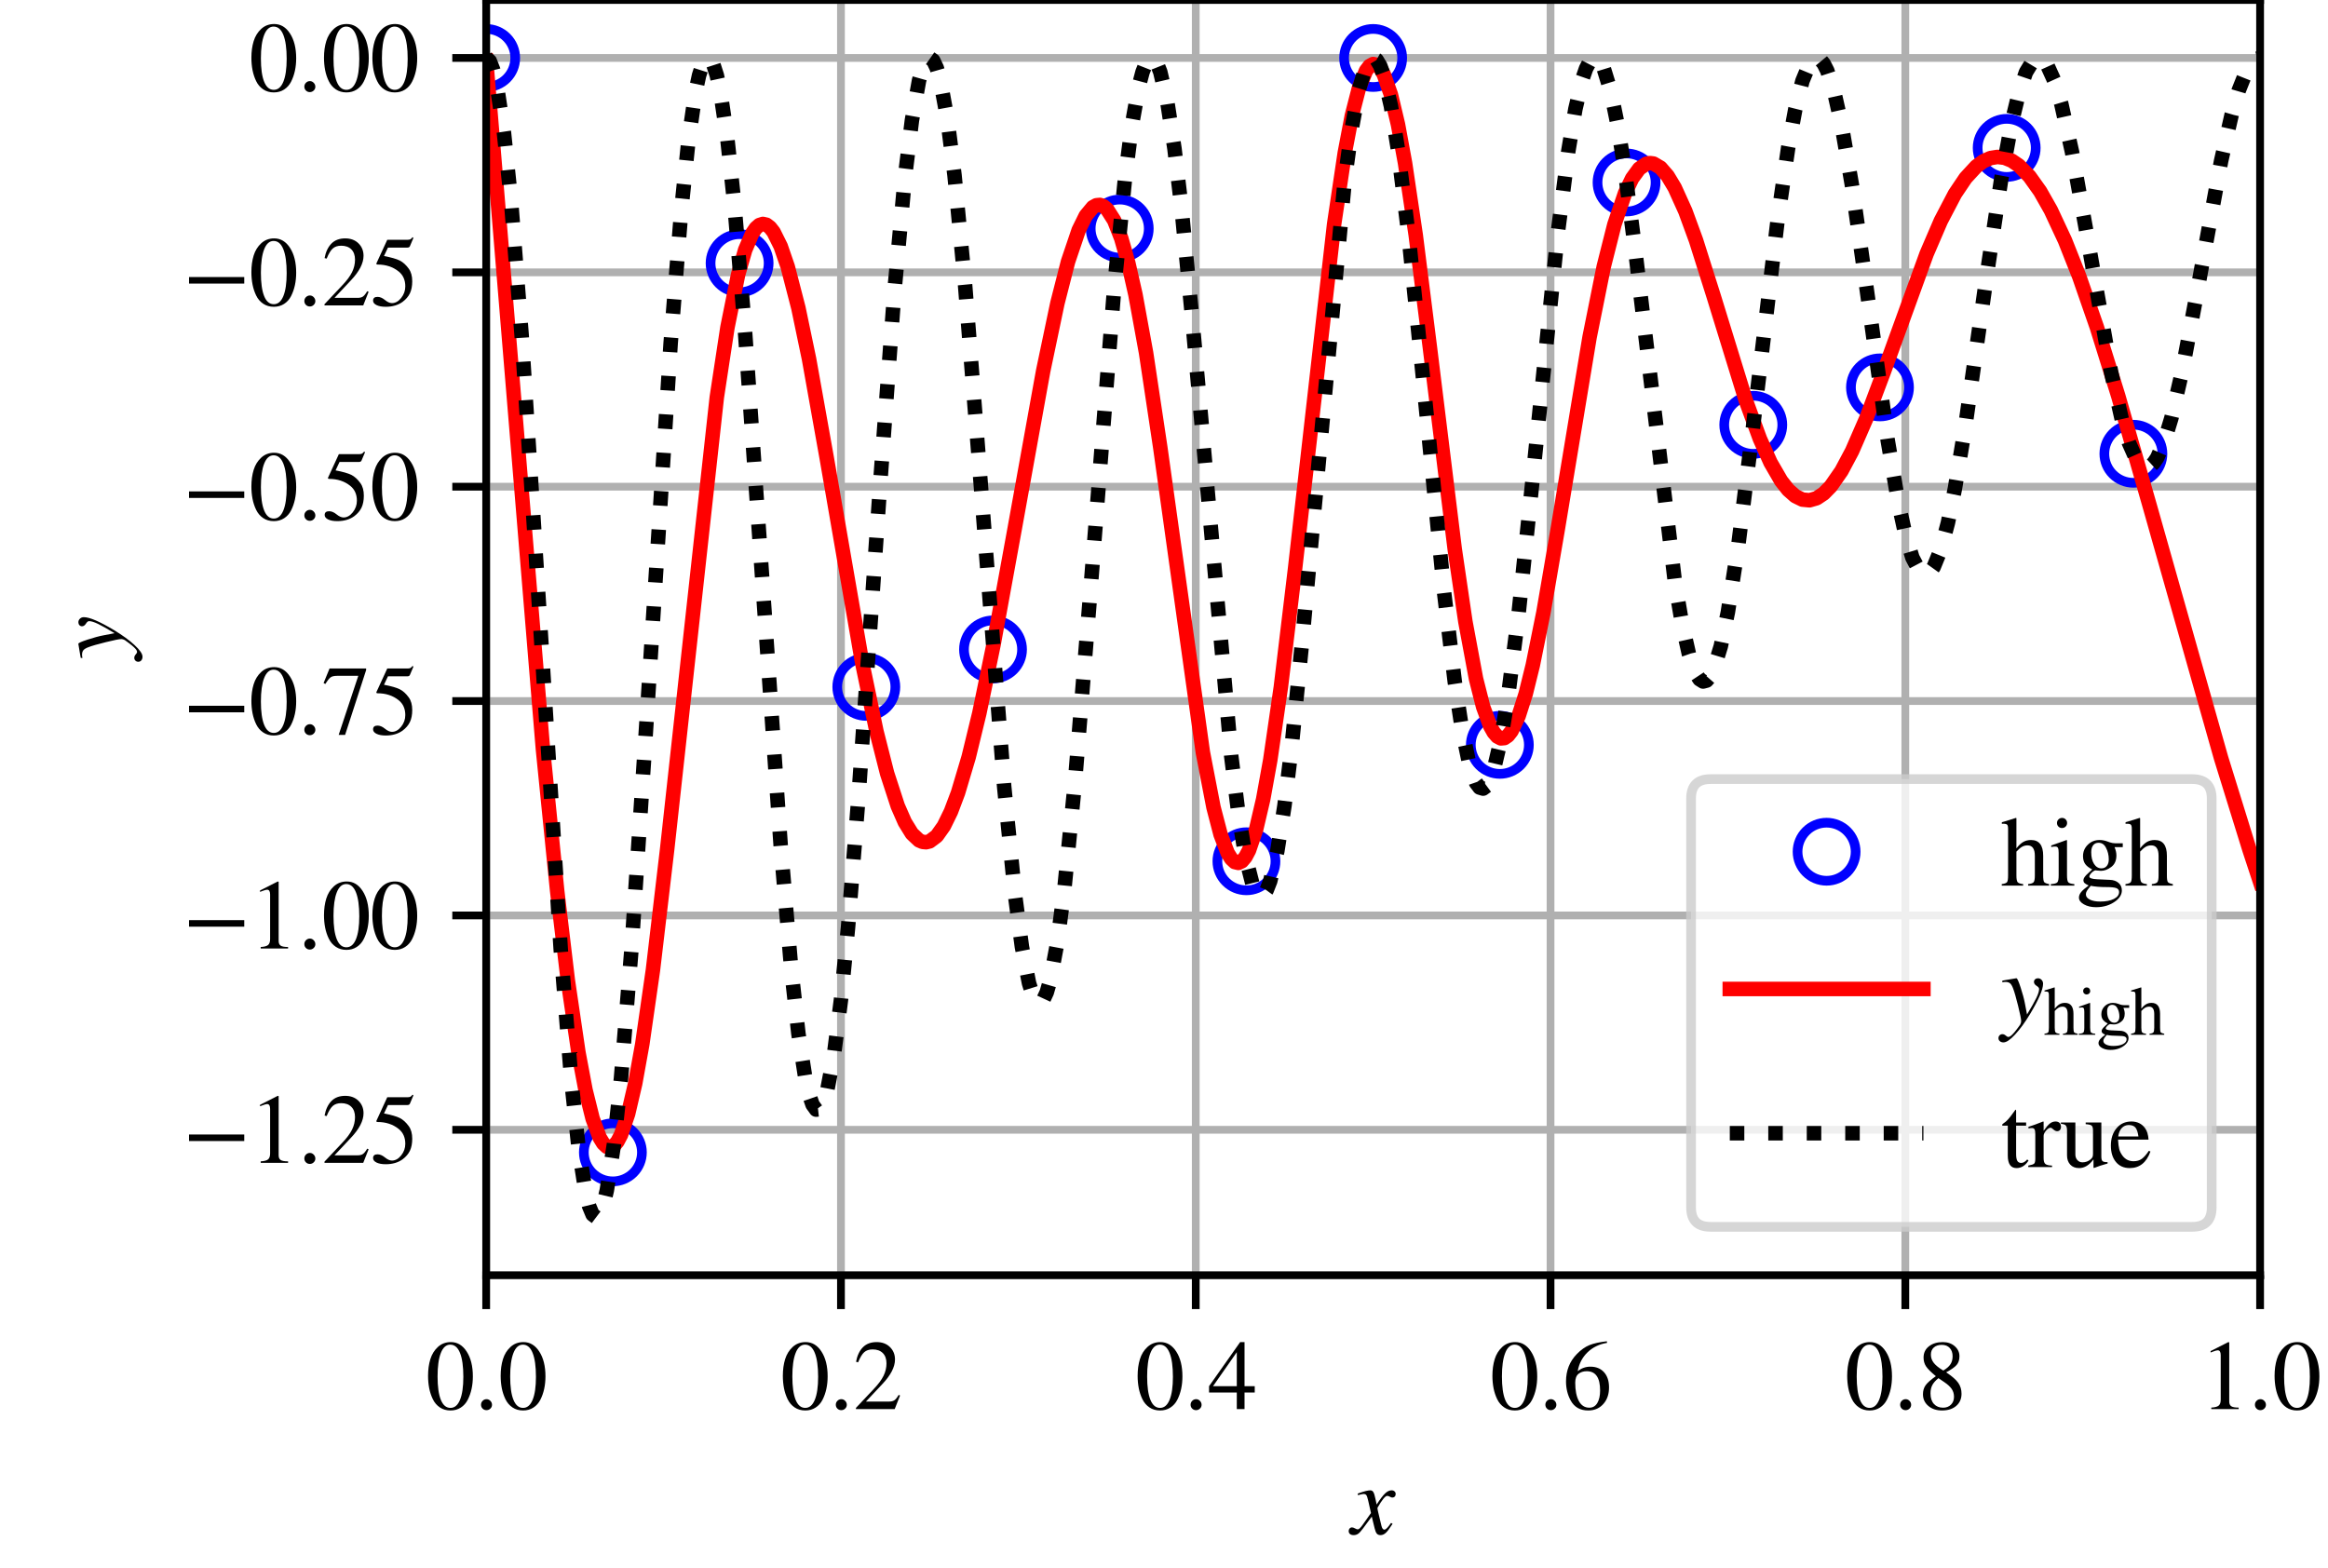 <?xml version="1.0" encoding="utf-8" standalone="no"?>
<!DOCTYPE svg PUBLIC "-//W3C//DTD SVG 1.1//EN"
  "http://www.w3.org/Graphics/SVG/1.1/DTD/svg11.dtd">
<svg xmlns:xlink="http://www.w3.org/1999/xlink" width="240.48pt" height="162pt" viewBox="0 0 240.48 162" xmlns="http://www.w3.org/2000/svg" version="1.1">
 <defs>
  <style type="text/css">*{stroke-linejoin: round; stroke-linecap: butt}</style>
 </defs>
 <g id="figure_1">
  <g id="patch_1">
   <path d="M 0 162 
L 240.48 162 
L 240.48 0 
L 0 0 
z
" style="fill: #ffffff"/>
  </g>
  <g id="axes_1">
   <g id="patch_2">
    <path d="M 50.222 131.74 
L 233.466 131.74 
L 233.466 0 
L 50.222 0 
z
" style="fill: #ffffff"/>
   </g>
   <g id="matplotlib.axis_1">
    <g id="xtick_1">
     <g id="line2d_1">
      <path d="M 50.222 131.74 
L 50.222 0 
" clip-path="url(#p0d88f3dc54)" style="fill: none; stroke: #b0b0b0; stroke-width: 0.8; stroke-linecap: square"/>
     </g>
     <g id="line2d_2">
      <defs>
       <path id="mbf8400f076" d="M 0 0 
L 0 3.5 
" style="stroke: #000000; stroke-width: 0.8"/>
      </defs>
      <g>
       <use xlink:href="#mbf8400f076" x="50.222" y="131.74" style="stroke: #000000; stroke-width: 0.8"/>
      </g>
     </g>
     <g id="text_1">
      <!-- 0.0 -->
      <g transform="translate(43.972 145.57) scale(0.1 -0.1)">
       <defs>
        <path id="STIXGeneral-Regular-30" d="M 3046 2112 
Q 3046 1683 2963 1302 
Q 2880 922 2717 602 
Q 2554 282 2266 96 
Q 1978 -90 1600 -90 
Q 1210 -90 915 108 
Q 621 307 461 640 
Q 301 973 227 1350 
Q 154 1728 154 2150 
Q 154 2746 301 3222 
Q 448 3699 790 4012 
Q 1133 4326 1626 4326 
Q 2253 4326 2649 3712 
Q 3046 3098 3046 2112 
z
M 2432 2080 
Q 2432 3091 2217 3625 
Q 2003 4160 1587 4160 
Q 1190 4160 979 3622 
Q 768 3085 768 2106 
Q 768 1120 979 598 
Q 1190 77 1600 77 
Q 2003 77 2217 598 
Q 2432 1120 2432 2080 
z
" transform="scale(0.016)"/>
        <path id="STIXGeneral-Regular-2e" d="M 1158 275 
Q 1158 134 1052 32 
Q 947 -70 800 -70 
Q 653 -70 550 32 
Q 448 134 448 281 
Q 448 429 553 534 
Q 659 640 806 640 
Q 947 640 1052 531 
Q 1158 422 1158 275 
z
" transform="scale(0.016)"/>
       </defs>
       <use xlink:href="#STIXGeneral-Regular-30"/>
       <use xlink:href="#STIXGeneral-Regular-2e" x="50"/>
       <use xlink:href="#STIXGeneral-Regular-30" x="75"/>
      </g>
     </g>
    </g>
    <g id="xtick_2">
     <g id="line2d_3">
      <path d="M 86.871 131.74 
L 86.871 0 
" clip-path="url(#p0d88f3dc54)" style="fill: none; stroke: #b0b0b0; stroke-width: 0.8; stroke-linecap: square"/>
     </g>
     <g id="line2d_4">
      <g>
       <use xlink:href="#mbf8400f076" x="86.871" y="131.74" style="stroke: #000000; stroke-width: 0.8"/>
      </g>
     </g>
     <g id="text_2">
      <!-- 0.2 -->
      <g transform="translate(80.621 145.57) scale(0.1 -0.1)">
       <defs>
        <path id="STIXGeneral-Regular-32" d="M 3034 877 
L 2688 0 
L 186 0 
L 186 77 
L 1325 1286 
Q 1773 1754 1965 2144 
Q 2157 2534 2157 2950 
Q 2157 3379 1920 3616 
Q 1683 3853 1267 3853 
Q 922 3853 720 3673 
Q 518 3494 326 3021 
L 192 3053 
Q 301 3648 630 3987 
Q 960 4326 1523 4326 
Q 2054 4326 2380 4006 
Q 2707 3686 2707 3200 
Q 2707 2477 1888 1613 
L 832 486 
L 2330 486 
Q 2541 486 2665 569 
Q 2790 653 2944 915 
L 3034 877 
z
" transform="scale(0.016)"/>
       </defs>
       <use xlink:href="#STIXGeneral-Regular-30"/>
       <use xlink:href="#STIXGeneral-Regular-2e" x="50"/>
       <use xlink:href="#STIXGeneral-Regular-32" x="75"/>
      </g>
     </g>
    </g>
    <g id="xtick_3">
     <g id="line2d_5">
      <path d="M 123.52 131.74 
L 123.52 0 
" clip-path="url(#p0d88f3dc54)" style="fill: none; stroke: #b0b0b0; stroke-width: 0.8; stroke-linecap: square"/>
     </g>
     <g id="line2d_6">
      <g>
       <use xlink:href="#mbf8400f076" x="123.52" y="131.74" style="stroke: #000000; stroke-width: 0.8"/>
      </g>
     </g>
     <g id="text_3">
      <!-- 0.4 -->
      <g transform="translate(117.27 145.57) scale(0.1 -0.1)">
       <defs>
        <path id="STIXGeneral-Regular-34" d="M 3027 1069 
L 2368 1069 
L 2368 0 
L 1869 0 
L 1869 1069 
L 77 1069 
L 77 1478 
L 2086 4326 
L 2368 4326 
L 2368 1478 
L 3027 1478 
L 3027 1069 
z
M 1869 1478 
L 1869 3674 
L 333 1478 
L 1869 1478 
z
" transform="scale(0.016)"/>
       </defs>
       <use xlink:href="#STIXGeneral-Regular-30"/>
       <use xlink:href="#STIXGeneral-Regular-2e" x="50"/>
       <use xlink:href="#STIXGeneral-Regular-34" x="75"/>
      </g>
     </g>
    </g>
    <g id="xtick_4">
     <g id="line2d_7">
      <path d="M 160.169 131.74 
L 160.169 0 
" clip-path="url(#p0d88f3dc54)" style="fill: none; stroke: #b0b0b0; stroke-width: 0.8; stroke-linecap: square"/>
     </g>
     <g id="line2d_8">
      <g>
       <use xlink:href="#mbf8400f076" x="160.169" y="131.74" style="stroke: #000000; stroke-width: 0.8"/>
      </g>
     </g>
     <g id="text_4">
      <!-- 0.6 -->
      <g transform="translate(153.919 145.57) scale(0.1 -0.1)">
       <defs>
        <path id="STIXGeneral-Regular-36" d="M 2854 4378 
L 2867 4275 
Q 2112 4154 1606 3664 
Q 1101 3174 973 2451 
Q 1344 2739 1786 2739 
Q 2349 2739 2672 2380 
Q 2995 2022 2995 1402 
Q 2995 774 2669 378 
Q 2291 -90 1651 -90 
Q 870 -90 518 557 
Q 218 1107 218 1786 
Q 218 2835 915 3552 
Q 1312 3962 1731 4131 
Q 2150 4301 2854 4378 
z
M 2419 1203 
Q 2419 2445 1555 2445 
Q 1235 2445 1024 2275 
Q 813 2106 813 1702 
Q 813 954 1046 522 
Q 1280 90 1722 90 
Q 2061 90 2240 394 
Q 2419 698 2419 1203 
z
" transform="scale(0.016)"/>
       </defs>
       <use xlink:href="#STIXGeneral-Regular-30"/>
       <use xlink:href="#STIXGeneral-Regular-2e" x="50"/>
       <use xlink:href="#STIXGeneral-Regular-36" x="75"/>
      </g>
     </g>
    </g>
    <g id="xtick_5">
     <g id="line2d_9">
      <path d="M 196.817 131.74 
L 196.817 0 
" clip-path="url(#p0d88f3dc54)" style="fill: none; stroke: #b0b0b0; stroke-width: 0.8; stroke-linecap: square"/>
     </g>
     <g id="line2d_10">
      <g>
       <use xlink:href="#mbf8400f076" x="196.817" y="131.74" style="stroke: #000000; stroke-width: 0.8"/>
      </g>
     </g>
     <g id="text_5">
      <!-- 0.8 -->
      <g transform="translate(190.567 145.57) scale(0.1 -0.1)">
       <defs>
        <path id="STIXGeneral-Regular-38" d="M 2848 992 
Q 2848 499 2505 204 
Q 2163 -90 1587 -90 
Q 1050 -90 704 204 
Q 358 499 358 954 
Q 358 1293 524 1533 
Q 691 1773 1190 2125 
Q 710 2522 553 2765 
Q 397 3008 397 3328 
Q 397 3782 745 4054 
Q 1094 4326 1638 4326 
Q 2106 4326 2410 4060 
Q 2714 3795 2714 3411 
Q 2714 3059 2531 2848 
Q 2349 2637 1856 2374 
Q 2432 1990 2640 1689 
Q 2848 1389 2848 992 
z
M 2272 3411 
Q 2272 3744 2086 3945 
Q 1901 4147 1574 4147 
Q 1248 4147 1059 3977 
Q 870 3808 870 3513 
Q 870 3219 1059 2979 
Q 1248 2739 1670 2490 
Q 1997 2682 2134 2896 
Q 2272 3110 2272 3411 
z
M 1734 1741 
L 1357 1997 
Q 1075 1766 960 1545 
Q 845 1325 845 1011 
Q 845 576 1065 333 
Q 1286 90 1658 90 
Q 1971 90 2166 285 
Q 2362 480 2362 794 
Q 2362 1082 2214 1299 
Q 2067 1517 1734 1741 
z
" transform="scale(0.016)"/>
       </defs>
       <use xlink:href="#STIXGeneral-Regular-30"/>
       <use xlink:href="#STIXGeneral-Regular-2e" x="50"/>
       <use xlink:href="#STIXGeneral-Regular-38" x="75"/>
      </g>
     </g>
    </g>
    <g id="xtick_6">
     <g id="line2d_11">
      <path d="M 233.466 131.74 
L 233.466 0 
" clip-path="url(#p0d88f3dc54)" style="fill: none; stroke: #b0b0b0; stroke-width: 0.8; stroke-linecap: square"/>
     </g>
     <g id="line2d_12">
      <g>
       <use xlink:href="#mbf8400f076" x="233.466" y="131.74" style="stroke: #000000; stroke-width: 0.8"/>
      </g>
     </g>
     <g id="text_6">
      <!-- 1.0 -->
      <g transform="translate(227.216 145.57) scale(0.1 -0.1)">
       <defs>
        <path id="STIXGeneral-Regular-31" d="M 2522 0 
L 755 0 
L 755 96 
Q 1107 115 1235 227 
Q 1363 339 1363 608 
L 1363 3482 
Q 1363 3795 1171 3795 
Q 1082 3795 883 3718 
L 710 3654 
L 710 3744 
L 1856 4326 
L 1914 4307 
L 1914 486 
Q 1914 275 2042 185 
Q 2170 96 2522 96 
L 2522 0 
z
" transform="scale(0.016)"/>
       </defs>
       <use xlink:href="#STIXGeneral-Regular-31"/>
       <use xlink:href="#STIXGeneral-Regular-2e" x="50"/>
       <use xlink:href="#STIXGeneral-Regular-30" x="75"/>
      </g>
     </g>
    </g>
    <g id="text_7">
     <!-- $x$ -->
     <g transform="translate(139.594 158.57) scale(0.1 -0.1)">
      <defs>
       <path id="STIXGeneral-Italic-78" d="M 1555 2272 
L 1632 1907 
Q 1971 2426 2179 2624 
Q 2387 2822 2598 2822 
Q 2714 2822 2787 2755 
Q 2861 2688 2861 2585 
Q 2861 2483 2800 2419 
Q 2739 2355 2643 2355 
Q 2586 2355 2490 2409 
Q 2394 2464 2310 2464 
Q 2125 2464 1683 1690 
Q 1683 1606 1734 1402 
L 1939 544 
Q 2003 282 2131 282 
Q 2234 282 2432 538 
Q 2451 563 2476 598 
Q 2502 634 2521 662 
Q 2541 691 2566 717 
L 2662 659 
Q 2387 230 2227 80 
Q 2067 -70 1882 -70 
Q 1728 -70 1645 26 
Q 1562 122 1504 365 
L 1318 1126 
L 755 365 
Q 557 96 432 13 
Q 307 -70 147 -70 
Q 0 -70 -86 0 
Q -173 70 -173 198 
Q -173 294 -112 361 
Q -51 429 45 429 
Q 122 429 250 358 
Q 346 301 416 301 
Q 525 301 742 614 
L 1267 1357 
L 1088 2150 
Q 1024 2432 969 2509 
Q 915 2586 794 2586 
Q 717 2586 544 2541 
L 429 2509 
L 410 2611 
L 480 2637 
Q 992 2822 1229 2822 
Q 1350 2822 1420 2707 
Q 1491 2592 1555 2272 
z
" transform="scale(0.016)"/>
      </defs>
      <use xlink:href="#STIXGeneral-Italic-78" transform="translate(0 0.906)"/>
     </g>
    </g>
   </g>
   <g id="matplotlib.axis_2">
    <g id="ytick_1">
     <g id="line2d_13">
      <path d="M 50.222 116.716 
L 233.466 116.716 
" clip-path="url(#p0d88f3dc54)" style="fill: none; stroke: #b0b0b0; stroke-width: 0.8; stroke-linecap: square"/>
     </g>
     <g id="line2d_14">
      <defs>
       <path id="m36d913cd6d" d="M 0 0 
L -3.5 0 
" style="stroke: #000000; stroke-width: 0.8"/>
      </defs>
      <g>
       <use xlink:href="#m36d913cd6d" x="50.222" y="116.716" style="stroke: #000000; stroke-width: 0.8"/>
      </g>
     </g>
     <g id="text_8">
      <!-- −1.25 -->
      <g transform="translate(18.872 120.131) scale(0.1 -0.1)">
       <defs>
        <path id="STIXGeneral-Regular-2212" d="M 3974 1408 
L 410 1408 
L 410 1830 
L 3974 1830 
L 3974 1408 
z
" transform="scale(0.016)"/>
        <path id="STIXGeneral-Regular-35" d="M 2803 4358 
L 2573 3814 
Q 2534 3731 2400 3731 
L 1158 3731 
L 902 3187 
Q 1606 3053 1920 2896 
Q 2234 2739 2502 2368 
Q 2726 2061 2726 1555 
Q 2726 1094 2576 780 
Q 2426 467 2099 224 
Q 1664 -90 1011 -90 
Q 646 -90 422 19 
Q 198 128 198 307 
Q 198 550 486 550 
Q 717 550 960 352 
Q 1210 147 1414 147 
Q 1747 147 2012 480 
Q 2278 813 2278 1229 
Q 2278 1843 1850 2189 
Q 1293 2637 486 2637 
Q 410 2637 410 2688 
L 416 2720 
L 1114 4237 
L 2438 4237 
Q 2547 4237 2608 4269 
Q 2669 4301 2746 4403 
L 2803 4358 
z
" transform="scale(0.016)"/>
       </defs>
       <use xlink:href="#STIXGeneral-Regular-2212"/>
       <use xlink:href="#STIXGeneral-Regular-31" x="68.5"/>
       <use xlink:href="#STIXGeneral-Regular-2e" x="118.5"/>
       <use xlink:href="#STIXGeneral-Regular-32" x="143.5"/>
       <use xlink:href="#STIXGeneral-Regular-35" x="193.5"/>
      </g>
     </g>
    </g>
    <g id="ytick_2">
     <g id="line2d_15">
      <path d="M 50.222 94.571 
L 233.466 94.571 
" clip-path="url(#p0d88f3dc54)" style="fill: none; stroke: #b0b0b0; stroke-width: 0.8; stroke-linecap: square"/>
     </g>
     <g id="line2d_16">
      <g>
       <use xlink:href="#m36d913cd6d" x="50.222" y="94.571" style="stroke: #000000; stroke-width: 0.8"/>
      </g>
     </g>
     <g id="text_9">
      <!-- −1.00 -->
      <g transform="translate(18.872 97.986) scale(0.1 -0.1)">
       <use xlink:href="#STIXGeneral-Regular-2212"/>
       <use xlink:href="#STIXGeneral-Regular-31" x="68.5"/>
       <use xlink:href="#STIXGeneral-Regular-2e" x="118.5"/>
       <use xlink:href="#STIXGeneral-Regular-30" x="143.5"/>
       <use xlink:href="#STIXGeneral-Regular-30" x="193.5"/>
      </g>
     </g>
    </g>
    <g id="ytick_3">
     <g id="line2d_17">
      <path d="M 50.222 72.425 
L 233.466 72.425 
" clip-path="url(#p0d88f3dc54)" style="fill: none; stroke: #b0b0b0; stroke-width: 0.8; stroke-linecap: square"/>
     </g>
     <g id="line2d_18">
      <g>
       <use xlink:href="#m36d913cd6d" x="50.222" y="72.425" style="stroke: #000000; stroke-width: 0.8"/>
      </g>
     </g>
     <g id="text_10">
      <!-- −0.75 -->
      <g transform="translate(18.872 75.84) scale(0.1 -0.1)">
       <defs>
        <path id="STIXGeneral-Regular-37" d="M 2874 4134 
L 1517 -51 
L 1101 -51 
L 2368 3763 
L 992 3763 
Q 717 3763 582 3667 
Q 448 3571 243 3238 
L 128 3296 
L 512 4237 
L 2874 4237 
L 2874 4134 
z
" transform="scale(0.016)"/>
       </defs>
       <use xlink:href="#STIXGeneral-Regular-2212"/>
       <use xlink:href="#STIXGeneral-Regular-30" x="68.5"/>
       <use xlink:href="#STIXGeneral-Regular-2e" x="118.5"/>
       <use xlink:href="#STIXGeneral-Regular-37" x="143.5"/>
       <use xlink:href="#STIXGeneral-Regular-35" x="193.5"/>
      </g>
     </g>
    </g>
    <g id="ytick_4">
     <g id="line2d_19">
      <path d="M 50.222 50.279 
L 233.466 50.279 
" clip-path="url(#p0d88f3dc54)" style="fill: none; stroke: #b0b0b0; stroke-width: 0.8; stroke-linecap: square"/>
     </g>
     <g id="line2d_20">
      <g>
       <use xlink:href="#m36d913cd6d" x="50.222" y="50.279" style="stroke: #000000; stroke-width: 0.8"/>
      </g>
     </g>
     <g id="text_11">
      <!-- −0.50 -->
      <g transform="translate(18.872 53.694) scale(0.1 -0.1)">
       <use xlink:href="#STIXGeneral-Regular-2212"/>
       <use xlink:href="#STIXGeneral-Regular-30" x="68.5"/>
       <use xlink:href="#STIXGeneral-Regular-2e" x="118.5"/>
       <use xlink:href="#STIXGeneral-Regular-35" x="143.5"/>
       <use xlink:href="#STIXGeneral-Regular-30" x="193.5"/>
      </g>
     </g>
    </g>
    <g id="ytick_5">
     <g id="line2d_21">
      <path d="M 50.222 28.134 
L 233.466 28.134 
" clip-path="url(#p0d88f3dc54)" style="fill: none; stroke: #b0b0b0; stroke-width: 0.8; stroke-linecap: square"/>
     </g>
     <g id="line2d_22">
      <g>
       <use xlink:href="#m36d913cd6d" x="50.222" y="28.134" style="stroke: #000000; stroke-width: 0.8"/>
      </g>
     </g>
     <g id="text_12">
      <!-- −0.25 -->
      <g transform="translate(18.872 31.549) scale(0.1 -0.1)">
       <use xlink:href="#STIXGeneral-Regular-2212"/>
       <use xlink:href="#STIXGeneral-Regular-30" x="68.5"/>
       <use xlink:href="#STIXGeneral-Regular-2e" x="118.5"/>
       <use xlink:href="#STIXGeneral-Regular-32" x="143.5"/>
       <use xlink:href="#STIXGeneral-Regular-35" x="193.5"/>
      </g>
     </g>
    </g>
    <g id="ytick_6">
     <g id="line2d_23">
      <path d="M 50.222 5.988 
L 233.466 5.988 
" clip-path="url(#p0d88f3dc54)" style="fill: none; stroke: #b0b0b0; stroke-width: 0.8; stroke-linecap: square"/>
     </g>
     <g id="line2d_24">
      <g>
       <use xlink:href="#m36d913cd6d" x="50.222" y="5.988" style="stroke: #000000; stroke-width: 0.8"/>
      </g>
     </g>
     <g id="text_13">
      <!-- 0.00 -->
      <g transform="translate(25.722 9.403) scale(0.1 -0.1)">
       <use xlink:href="#STIXGeneral-Regular-30"/>
       <use xlink:href="#STIXGeneral-Regular-2e" x="50"/>
       <use xlink:href="#STIXGeneral-Regular-30" x="75"/>
       <use xlink:href="#STIXGeneral-Regular-30" x="125"/>
      </g>
     </g>
    </g>
    <g id="text_14">
     <!-- $y$ -->
     <g transform="translate(12.702 68.12) rotate(-90) scale(0.1 -0.1)">
      <defs>
       <path id="STIXGeneral-Italic-79" d="M 1555 1190 
L 1690 486 
Q 2118 1190 2294 1558 
Q 2470 1926 2470 2131 
Q 2470 2234 2304 2336 
Q 2138 2445 2138 2586 
Q 2138 2688 2211 2755 
Q 2285 2822 2394 2822 
Q 2534 2822 2630 2720 
Q 2726 2618 2726 2470 
Q 2726 1914 1888 518 
Q 1389 -307 918 -812 
Q 448 -1318 173 -1318 
Q 26 -1318 -64 -1241 
Q -154 -1165 -154 -1043 
Q -154 -934 -80 -860 
Q -6 -787 96 -787 
Q 218 -787 314 -876 
Q 410 -966 486 -966 
Q 602 -966 794 -755 
Q 877 -672 1040 -457 
Q 1203 -243 1248 -173 
Q 1312 -45 1312 51 
Q 1312 243 1113 1046 
Q 915 1850 787 2176 
Q 698 2413 592 2499 
Q 486 2586 294 2586 
Q 192 2586 96 2560 
L 96 2669 
Q 237 2694 301 2707 
Q 563 2758 986 2822 
L 1011 2822 
Q 1082 2822 1277 2227 
Q 1472 1632 1555 1190 
z
" transform="scale(0.016)"/>
      </defs>
      <use xlink:href="#STIXGeneral-Italic-79" transform="translate(0 0.906)"/>
     </g>
    </g>
   </g>
   <g id="line2d_25">
    <defs>
     <path id="m07d3d0912c" d="M 0 3 
C 0.796 3 1.559 2.684 2.121 2.121 
C 2.684 1.559 3 0.796 3 0 
C 3 -0.796 2.684 -1.559 2.121 -2.121 
C 1.559 -2.684 0.796 -3 0 -3 
C -0.796 -3 -1.559 -2.684 -2.121 -2.121 
C -2.684 -1.559 -3 -0.796 -3 0 
C -3 0.796 -2.684 1.559 -2.121 2.121 
C -1.559 2.684 -0.796 3 0 3 
z
" style="stroke: #0000ff"/>
    </defs>
    <g clip-path="url(#p0d88f3dc54)">
     <use xlink:href="#m07d3d0912c" x="50.222" y="5.988" style="fill-opacity: 0; stroke: #0000ff"/>
     <use xlink:href="#m07d3d0912c" x="63.311" y="119.046" style="fill-opacity: 0; stroke: #0000ff"/>
     <use xlink:href="#m07d3d0912c" x="76.4" y="27.19" style="fill-opacity: 0; stroke: #0000ff"/>
     <use xlink:href="#m07d3d0912c" x="89.489" y="70.961" style="fill-opacity: 0; stroke: #0000ff"/>
     <use xlink:href="#m07d3d0912c" x="102.578" y="67.093" style="fill-opacity: 0; stroke: #0000ff"/>
     <use xlink:href="#m07d3d0912c" x="115.667" y="23.616" style="fill-opacity: 0; stroke: #0000ff"/>
     <use xlink:href="#m07d3d0912c" x="128.755" y="88.976" style="fill-opacity: 0; stroke: #0000ff"/>
     <use xlink:href="#m07d3d0912c" x="141.844" y="5.988" style="fill-opacity: 0; stroke: #0000ff"/>
     <use xlink:href="#m07d3d0912c" x="154.933" y="76.948" style="fill-opacity: 0; stroke: #0000ff"/>
     <use xlink:href="#m07d3d0912c" x="168.022" y="18.851" style="fill-opacity: 0; stroke: #0000ff"/>
     <use xlink:href="#m07d3d0912c" x="181.111" y="43.887" style="fill-opacity: 0; stroke: #0000ff"/>
     <use xlink:href="#m07d3d0912c" x="194.2" y="40.02" style="fill-opacity: 0; stroke: #0000ff"/>
     <use xlink:href="#m07d3d0912c" x="207.288" y="15.278" style="fill-opacity: 0; stroke: #0000ff"/>
     <use xlink:href="#m07d3d0912c" x="220.377" y="46.877" style="fill-opacity: 0; stroke: #0000ff"/>
    </g>
   </g>
   <g id="line2d_26">
    <path d="M 50.222 6.274 
L 56.086 77.394 
L 57.552 92.008 
L 58.652 101.25 
L 59.751 108.727 
L 60.484 112.617 
L 61.217 115.565 
L 61.95 117.527 
L 62.317 118.126 
L 62.683 118.468 
L 63.05 118.55 
L 63.416 118.371 
L 63.782 117.933 
L 64.149 117.235 
L 64.882 115.075 
L 65.615 111.931 
L 66.348 107.863 
L 67.447 100.217 
L 68.913 87.761 
L 74.044 41.055 
L 75.144 33.83 
L 76.243 28.385 
L 76.976 25.814 
L 77.709 24.106 
L 78.075 23.573 
L 78.442 23.25 
L 78.808 23.133 
L 79.175 23.218 
L 79.541 23.497 
L 79.908 23.966 
L 80.641 25.436 
L 81.374 27.562 
L 82.473 31.814 
L 83.573 37.088 
L 85.405 47.343 
L 89.07 68.504 
L 90.536 75.555 
L 91.636 79.89 
L 92.735 83.264 
L 93.468 84.935 
L 94.201 86.122 
L 94.934 86.814 
L 95.3 86.973 
L 95.667 87.008 
L 96.033 86.918 
L 96.766 86.369 
L 97.499 85.338 
L 98.232 83.839 
L 98.965 81.896 
L 100.065 78.204 
L 101.164 73.682 
L 102.63 66.602 
L 104.829 54.546 
L 107.761 38.316 
L 109.227 31.33 
L 110.326 27.031 
L 111.426 23.779 
L 112.159 22.29 
L 112.892 21.406 
L 113.258 21.204 
L 113.625 21.17 
L 113.991 21.306 
L 114.358 21.615 
L 115.091 22.765 
L 115.824 24.627 
L 116.557 27.192 
L 117.29 30.433 
L 118.389 36.454 
L 119.855 46.221 
L 124.253 77.715 
L 125.352 83.402 
L 126.085 86.213 
L 126.818 88.122 
L 127.185 88.714 
L 127.551 89.057 
L 127.918 89.144 
L 128.284 88.972 
L 128.651 88.541 
L 129.017 87.851 
L 129.75 85.705 
L 130.483 82.574 
L 131.216 78.526 
L 132.316 70.95 
L 133.782 58.731 
L 137.813 23.172 
L 138.912 15.799 
L 139.645 11.956 
L 140.378 9.097 
L 141.111 7.301 
L 141.478 6.817 
L 141.844 6.615 
L 142.211 6.694 
L 142.577 7.053 
L 142.944 7.689 
L 143.677 9.768 
L 144.41 12.861 
L 145.143 16.865 
L 146.242 24.281 
L 147.708 35.914 
L 150.273 56.74 
L 151.373 64.224 
L 152.472 70.124 
L 153.205 73.018 
L 153.938 75.014 
L 154.305 75.667 
L 154.671 76.089 
L 155.038 76.282 
L 155.404 76.25 
L 155.771 75.996 
L 156.137 75.528 
L 156.87 73.979 
L 157.603 71.677 
L 158.336 68.716 
L 159.436 63.267 
L 160.902 54.735 
L 164.2 34.836 
L 165.666 27.541 
L 166.765 23.194 
L 167.865 19.952 
L 168.598 18.431 
L 169.331 17.424 
L 170.064 16.919 
L 170.43 16.849 
L 170.797 16.896 
L 171.53 17.325 
L 172.263 18.17 
L 172.996 19.389 
L 174.095 21.819 
L 175.195 24.822 
L 177.027 30.622 
L 180.325 41.324 
L 181.791 45.326 
L 182.891 47.781 
L 183.99 49.679 
L 184.723 50.607 
L 185.456 51.253 
L 186.189 51.612 
L 186.922 51.683 
L 187.655 51.472 
L 188.388 50.985 
L 189.121 50.237 
L 190.221 48.658 
L 191.32 46.594 
L 192.786 43.228 
L 194.618 38.35 
L 199.016 26.228 
L 200.482 22.821 
L 201.948 20.02 
L 203.048 18.388 
L 204.147 17.197 
L 204.88 16.658 
L 205.613 16.329 
L 206.346 16.211 
L 207.079 16.302 
L 207.812 16.6 
L 208.545 17.102 
L 209.644 18.223 
L 210.744 19.767 
L 211.843 21.704 
L 213.309 24.843 
L 214.775 28.542 
L 216.608 33.821 
L 218.807 40.89 
L 222.105 52.406 
L 229.435 78.314 
L 232.367 87.773 
L 233.466 91.111 
L 233.466 91.111 
" clip-path="url(#p0d88f3dc54)" style="fill: none; stroke: #ff0000; stroke-width: 1.5; stroke-linecap: square"/>
   </g>
   <g id="line2d_27">
    <path d="M 50.222 5.988 
L 50.589 6.304 
L 50.955 7.246 
L 51.322 8.803 
L 52.055 13.681 
L 52.788 20.721 
L 53.887 34.652 
L 55.353 57.4 
L 57.919 98.031 
L 59.018 111.637 
L 59.751 118.447 
L 60.484 123.12 
L 60.851 124.595 
L 61.217 125.475 
L 61.584 125.752 
L 61.95 125.424 
L 62.317 124.495 
L 62.683 122.975 
L 63.416 118.235 
L 64.149 111.4 
L 65.248 97.852 
L 66.714 75.629 
L 69.28 35.426 
L 70.379 21.644 
L 71.112 14.569 
L 71.845 9.506 
L 72.212 7.789 
L 72.578 6.638 
L 72.945 6.06 
L 73.311 6.06 
L 73.678 6.635 
L 74.044 7.775 
L 74.411 9.468 
L 75.144 14.424 
L 75.877 21.284 
L 76.976 34.482 
L 78.442 55.505 
L 80.641 87.296 
L 81.74 100.156 
L 82.473 106.762 
L 83.206 111.479 
L 83.573 113.068 
L 83.939 114.123 
L 84.306 114.632 
L 84.672 114.592 
L 85.039 114.005 
L 85.405 112.876 
L 86.138 109.05 
L 86.871 103.275 
L 87.604 95.789 
L 88.704 82.034 
L 90.903 50.205 
L 92.368 30.334 
L 93.468 18.385 
L 94.201 12.421 
L 94.934 8.328 
L 95.3 7.031 
L 95.667 6.249 
L 96.033 5.988 
L 96.4 6.248 
L 96.766 7.023 
L 97.133 8.304 
L 97.866 12.312 
L 98.599 18.09 
L 99.698 29.512 
L 101.164 48.128 
L 103.73 81.262 
L 104.829 92.305 
L 105.562 97.808 
L 106.295 101.56 
L 106.661 102.731 
L 107.028 103.417 
L 107.394 103.61 
L 107.761 103.309 
L 108.127 102.52 
L 108.494 101.25 
L 109.227 97.328 
L 109.96 91.707 
L 111.059 80.613 
L 112.525 62.482 
L 115.091 29.809 
L 116.19 18.643 
L 116.923 12.919 
L 117.656 8.827 
L 118.023 7.441 
L 118.389 6.512 
L 118.756 6.046 
L 119.122 6.046 
L 119.489 6.509 
L 119.855 7.427 
L 120.588 10.578 
L 121.321 15.352 
L 122.054 21.536 
L 123.153 32.863 
L 127.185 78.092 
L 127.918 83.988 
L 128.651 88.463 
L 129.384 91.343 
L 129.75 92.148 
L 130.117 92.518 
L 130.483 92.45 
L 130.85 91.946 
L 131.216 91.012 
L 131.949 87.9 
L 132.682 83.244 
L 133.415 77.238 
L 134.514 66.246 
L 138.912 18.61 
L 139.645 13.227 
L 140.378 9.246 
L 141.111 6.807 
L 141.478 6.193 
L 141.844 5.988 
L 142.211 6.192 
L 142.577 6.8 
L 142.944 7.804 
L 143.677 10.942 
L 144.41 15.46 
L 145.509 24.372 
L 146.975 38.856 
L 149.174 61.194 
L 150.273 70.412 
L 151.006 75.232 
L 151.739 78.763 
L 152.472 80.868 
L 152.839 81.358 
L 153.205 81.468 
L 153.572 81.195 
L 153.938 80.545 
L 154.305 79.525 
L 155.038 76.421 
L 155.771 72.015 
L 156.87 63.374 
L 158.336 49.334 
L 160.902 24.192 
L 162.001 15.642 
L 162.734 11.269 
L 163.467 8.149 
L 163.833 7.093 
L 164.2 6.386 
L 164.566 6.032 
L 164.933 6.032 
L 165.299 6.383 
L 165.666 7.079 
L 166.399 9.464 
L 167.132 13.071 
L 167.865 17.734 
L 168.964 26.252 
L 172.996 59.961 
L 173.729 64.295 
L 174.462 67.556 
L 175.195 69.618 
L 175.561 70.173 
L 175.928 70.404 
L 176.294 70.308 
L 176.661 69.888 
L 177.027 69.149 
L 177.76 66.75 
L 178.493 63.214 
L 179.592 56.111 
L 181.058 44.336 
L 183.624 22.754 
L 184.723 15.218 
L 185.456 11.273 
L 186.189 8.363 
L 186.922 6.584 
L 187.289 6.137 
L 187.655 5.988 
L 188.022 6.136 
L 188.388 6.577 
L 188.755 7.304 
L 189.488 9.572 
L 190.221 12.83 
L 191.32 19.232 
L 192.786 29.584 
L 194.985 45.407 
L 196.084 51.861 
L 196.817 55.201 
L 197.55 57.613 
L 198.283 59.004 
L 198.65 59.3 
L 199.016 59.325 
L 199.383 59.081 
L 199.749 58.57 
L 200.482 56.777 
L 201.215 54.024 
L 201.948 50.427 
L 203.048 43.783 
L 205.246 28.315 
L 206.712 18.575 
L 207.812 12.641 
L 208.545 9.619 
L 209.278 7.47 
L 210.011 6.261 
L 210.377 6.018 
L 210.744 6.018 
L 211.11 6.258 
L 211.477 6.732 
L 212.21 8.351 
L 212.943 10.79 
L 214.042 15.721 
L 215.508 23.865 
L 218.074 38.442 
L 219.173 43.301 
L 219.906 45.722 
L 220.639 47.375 
L 221.005 47.893 
L 221.372 48.198 
L 221.738 48.289 
L 222.105 48.166 
L 222.471 47.83 
L 222.838 47.285 
L 223.571 45.6 
L 224.304 43.183 
L 225.403 38.417 
L 226.869 30.645 
L 229.435 16.646 
L 230.534 11.825 
L 231.267 9.319 
L 232 7.48 
L 232.733 6.361 
L 233.1 6.081 
L 233.466 5.988 
L 233.466 5.988 
" clip-path="url(#p0d88f3dc54)" style="fill: none; stroke-dasharray: 1.5,2.475; stroke-dashoffset: 0; stroke: #000000; stroke-width: 1.5"/>
   </g>
   <g id="patch_3">
    <path d="M 50.222 131.74 
L 50.222 -0 
" style="fill: none; stroke: #000000; stroke-width: 0.8; stroke-linejoin: miter; stroke-linecap: square"/>
   </g>
   <g id="patch_4">
    <path d="M 233.466 131.74 
L 233.466 -0 
" style="fill: none; stroke: #000000; stroke-width: 0.8; stroke-linejoin: miter; stroke-linecap: square"/>
   </g>
   <g id="patch_5">
    <path d="M 50.222 131.74 
L 233.466 131.74 
" style="fill: none; stroke: #000000; stroke-width: 0.8; stroke-linejoin: miter; stroke-linecap: square"/>
   </g>
   <g id="patch_6">
    <path d="M 50.222 0 
L 233.466 0 
" style="fill: none; stroke: #000000; stroke-width: 0.8; stroke-linejoin: miter; stroke-linecap: square"/>
   </g>
   <g id="legend_1">
    <g id="patch_7">
     <path d="M 176.686 126.74 
L 226.466 126.74 
Q 228.466 126.74 228.466 124.74 
L 228.466 82.49 
Q 228.466 80.49 226.466 80.49 
L 176.686 80.49 
Q 174.686 80.49 174.686 82.49 
L 174.686 124.74 
Q 174.686 126.74 176.686 126.74 
z
" style="fill: #ffffff; opacity: 0.8; stroke: #cccccc; stroke-linejoin: miter"/>
    </g>
    <g id="line2d_28">
     <g>
      <use xlink:href="#m07d3d0912c" x="188.686" y="87.99" style="fill-opacity: 0; stroke: #0000ff"/>
     </g>
    </g>
    <g id="text_15">
     <!-- high -->
     <g transform="translate(206.686 91.49) scale(0.1 -0.1)">
      <defs>
       <path id="STIXGeneral-Regular-68" d="M 3117 0 
L 1760 0 
L 1760 96 
Q 2042 128 2118 224 
Q 2195 320 2195 653 
L 2195 1920 
Q 2195 2598 1722 2598 
Q 1530 2598 1370 2508 
Q 1210 2419 1005 2195 
L 1005 653 
Q 1005 320 1081 224 
Q 1158 128 1440 96 
L 1440 0 
L 58 0 
L 58 96 
Q 333 134 400 224 
Q 467 314 467 653 
L 467 3667 
Q 467 3872 406 3933 
Q 346 3994 141 3994 
Q 83 3994 64 3987 
L 64 4090 
L 237 4141 
Q 730 4288 973 4371 
L 1005 4352 
L 1005 2406 
Q 1229 2694 1446 2819 
Q 1664 2944 1946 2944 
Q 2733 2944 2733 1926 
L 2733 653 
Q 2733 320 2793 233 
Q 2854 147 3117 96 
L 3117 0 
z
" transform="scale(0.016)"/>
       <path id="STIXGeneral-Regular-69" d="M 1152 4045 
Q 1152 3904 1056 3811 
Q 960 3718 819 3718 
Q 685 3718 592 3811 
Q 499 3904 499 4045 
Q 499 4179 595 4275 
Q 691 4371 826 4371 
Q 966 4371 1059 4275 
Q 1152 4179 1152 4045 
z
M 1619 0 
L 102 0 
L 102 96 
Q 435 115 521 211 
Q 608 307 608 666 
L 608 2118 
Q 608 2342 563 2432 
Q 518 2522 397 2522 
Q 243 2522 128 2490 
L 128 2592 
L 1120 2944 
L 1146 2918 
L 1146 672 
Q 1146 314 1226 218 
Q 1306 122 1619 96 
L 1619 0 
z
" transform="scale(0.016)"/>
       <path id="STIXGeneral-Regular-67" d="M 3008 2483 
L 2477 2483 
Q 2598 2208 2598 1946 
Q 2598 1453 2265 1203 
Q 1933 954 1600 954 
Q 1530 954 1357 973 
L 1235 986 
Q 1107 947 979 812 
Q 851 678 851 582 
Q 851 435 1350 410 
L 2176 371 
Q 2528 358 2739 172 
Q 2950 -13 2950 -314 
Q 2950 -685 2566 -986 
Q 2035 -1395 1286 -1395 
Q 826 -1395 502 -1212 
Q 179 -1030 179 -774 
Q 179 -595 320 -419 
Q 461 -243 806 6 
Q 602 102 534 172 
Q 467 243 467 346 
Q 467 531 762 787 
Q 909 915 1037 1043 
Q 717 1203 579 1401 
Q 442 1600 442 1901 
Q 442 2336 752 2640 
Q 1062 2944 1510 2944 
Q 1766 2944 2022 2848 
L 2163 2797 
Q 2349 2733 2515 2733 
L 3008 2733 
L 3008 2483 
z
M 973 2163 
L 973 2144 
Q 973 1683 1155 1398 
Q 1338 1114 1632 1114 
Q 1850 1114 1978 1270 
Q 2106 1427 2106 1690 
Q 2106 2112 1914 2464 
Q 1754 2765 1446 2765 
Q 1222 2765 1097 2605 
Q 973 2445 973 2163 
z
M 2771 -410 
Q 2771 -230 2595 -163 
Q 2419 -96 1978 -96 
Q 1344 -96 941 -13 
Q 749 -243 688 -348 
Q 627 -454 627 -563 
Q 627 -774 880 -902 
Q 1133 -1030 1555 -1030 
Q 2099 -1030 2435 -860 
Q 2771 -691 2771 -410 
z
" transform="scale(0.016)"/>
      </defs>
      <use xlink:href="#STIXGeneral-Regular-68"/>
      <use xlink:href="#STIXGeneral-Regular-69" x="50"/>
      <use xlink:href="#STIXGeneral-Regular-67" x="77.8"/>
      <use xlink:href="#STIXGeneral-Regular-68" x="127.8"/>
     </g>
    </g>
    <g id="line2d_29">
     <path d="M 178.686 102.17 
L 188.686 102.17 
L 198.686 102.17 
" style="fill: none; stroke: #ff0000; stroke-width: 1.5; stroke-linecap: square"/>
    </g>
    <g id="text_16">
     <!-- $y_{\mathrm{high}}$ -->
     <g transform="translate(206.686 105.67) scale(0.1 -0.1)">
      <use xlink:href="#STIXGeneral-Italic-79" transform="translate(0 0.906)"/>
      <use xlink:href="#STIXGeneral-Regular-68" transform="translate(44.4 -12.322) scale(0.7)"/>
      <use xlink:href="#STIXGeneral-Regular-69" transform="translate(79.4 -12.322) scale(0.7)"/>
      <use xlink:href="#STIXGeneral-Regular-67" transform="translate(98.86 -12.322) scale(0.7)"/>
      <use xlink:href="#STIXGeneral-Regular-68" transform="translate(133.86 -12.322) scale(0.7)"/>
     </g>
    </g>
    <g id="line2d_30">
     <path d="M 178.686 117.07 
L 188.686 117.07 
L 198.686 117.07 
" style="fill: none; stroke-dasharray: 1.5,2.475; stroke-dashoffset: 0; stroke: #000000; stroke-width: 1.5"/>
    </g>
    <g id="text_17">
     <!-- true -->
     <g transform="translate(206.686 120.57) scale(0.1 -0.1)">
      <defs>
       <path id="STIXGeneral-Regular-74" d="M 1702 493 
L 1786 422 
Q 1478 -64 1011 -64 
Q 448 -64 448 749 
L 448 2675 
L 109 2675 
Q 83 2694 83 2720 
Q 83 2771 192 2842 
Q 435 2982 813 3526 
Q 826 3546 874 3606 
Q 922 3667 941 3706 
Q 986 3706 986 3622 
L 986 2880 
L 1632 2880 
L 1632 2675 
L 986 2675 
L 986 845 
Q 986 538 1062 403 
Q 1139 269 1318 269 
Q 1510 269 1702 493 
z
" transform="scale(0.016)"/>
       <path id="STIXGeneral-Regular-72" d="M 1024 2931 
L 1024 2342 
Q 1267 2688 1430 2816 
Q 1594 2944 1792 2944 
Q 1958 2944 2051 2854 
Q 2144 2765 2144 2605 
Q 2144 2470 2077 2393 
Q 2010 2317 1894 2317 
Q 1773 2317 1638 2445 
Q 1536 2541 1472 2541 
Q 1338 2541 1181 2355 
Q 1024 2170 1024 2016 
L 1024 576 
Q 1024 301 1133 205 
Q 1242 109 1568 96 
L 1568 0 
L 32 0 
L 32 96 
Q 339 154 412 224 
Q 486 294 486 538 
L 486 2138 
Q 486 2349 438 2435 
Q 390 2522 269 2522 
Q 166 2522 45 2496 
L 45 2598 
Q 448 2726 992 2944 
L 1024 2931 
z
" transform="scale(0.016)"/>
       <path id="STIXGeneral-Regular-75" d="M 3072 320 
L 3072 230 
Q 2573 96 2195 -58 
L 2163 -38 
L 2163 486 
L 2150 486 
Q 1747 -64 1235 -64 
Q 870 -64 662 160 
Q 454 384 454 755 
L 454 2362 
Q 454 2598 371 2688 
Q 288 2778 58 2790 
L 58 2880 
L 992 2880 
L 992 813 
Q 992 595 1123 451 
Q 1254 307 1446 307 
Q 1760 307 1984 506 
Q 2067 582 2099 649 
Q 2131 717 2131 877 
L 2131 2355 
Q 2131 2605 2041 2678 
Q 1952 2752 1658 2771 
L 1658 2880 
L 2669 2880 
L 2669 685 
Q 2669 461 2742 390 
Q 2816 320 3034 320 
L 3072 320 
z
" transform="scale(0.016)"/>
       <path id="STIXGeneral-Regular-65" d="M 2611 1050 
L 2714 1005 
Q 2330 -64 1376 -64 
Q 813 -64 486 329 
Q 160 723 160 1389 
Q 160 2074 525 2509 
Q 890 2944 1485 2944 
Q 2061 2944 2374 2502 
Q 2560 2246 2592 1773 
L 621 1773 
Q 646 1370 700 1158 
Q 755 947 915 730 
Q 1184 378 1626 378 
Q 1939 378 2153 531 
Q 2368 685 2611 1050 
z
M 634 1978 
L 1939 1978 
Q 1882 2381 1750 2547 
Q 1619 2714 1312 2714 
Q 1043 2714 864 2525 
Q 685 2336 634 1978 
z
" transform="scale(0.016)"/>
      </defs>
      <use xlink:href="#STIXGeneral-Regular-74"/>
      <use xlink:href="#STIXGeneral-Regular-72" x="27.8"/>
      <use xlink:href="#STIXGeneral-Regular-75" x="61.1"/>
      <use xlink:href="#STIXGeneral-Regular-65" x="111.1"/>
     </g>
    </g>
   </g>
  </g>
 </g>
 <defs>
  <clipPath id="p0d88f3dc54">
   <rect x="50.222" y="0" width="183.244" height="131.74"/>
  </clipPath>
 </defs>
</svg>
